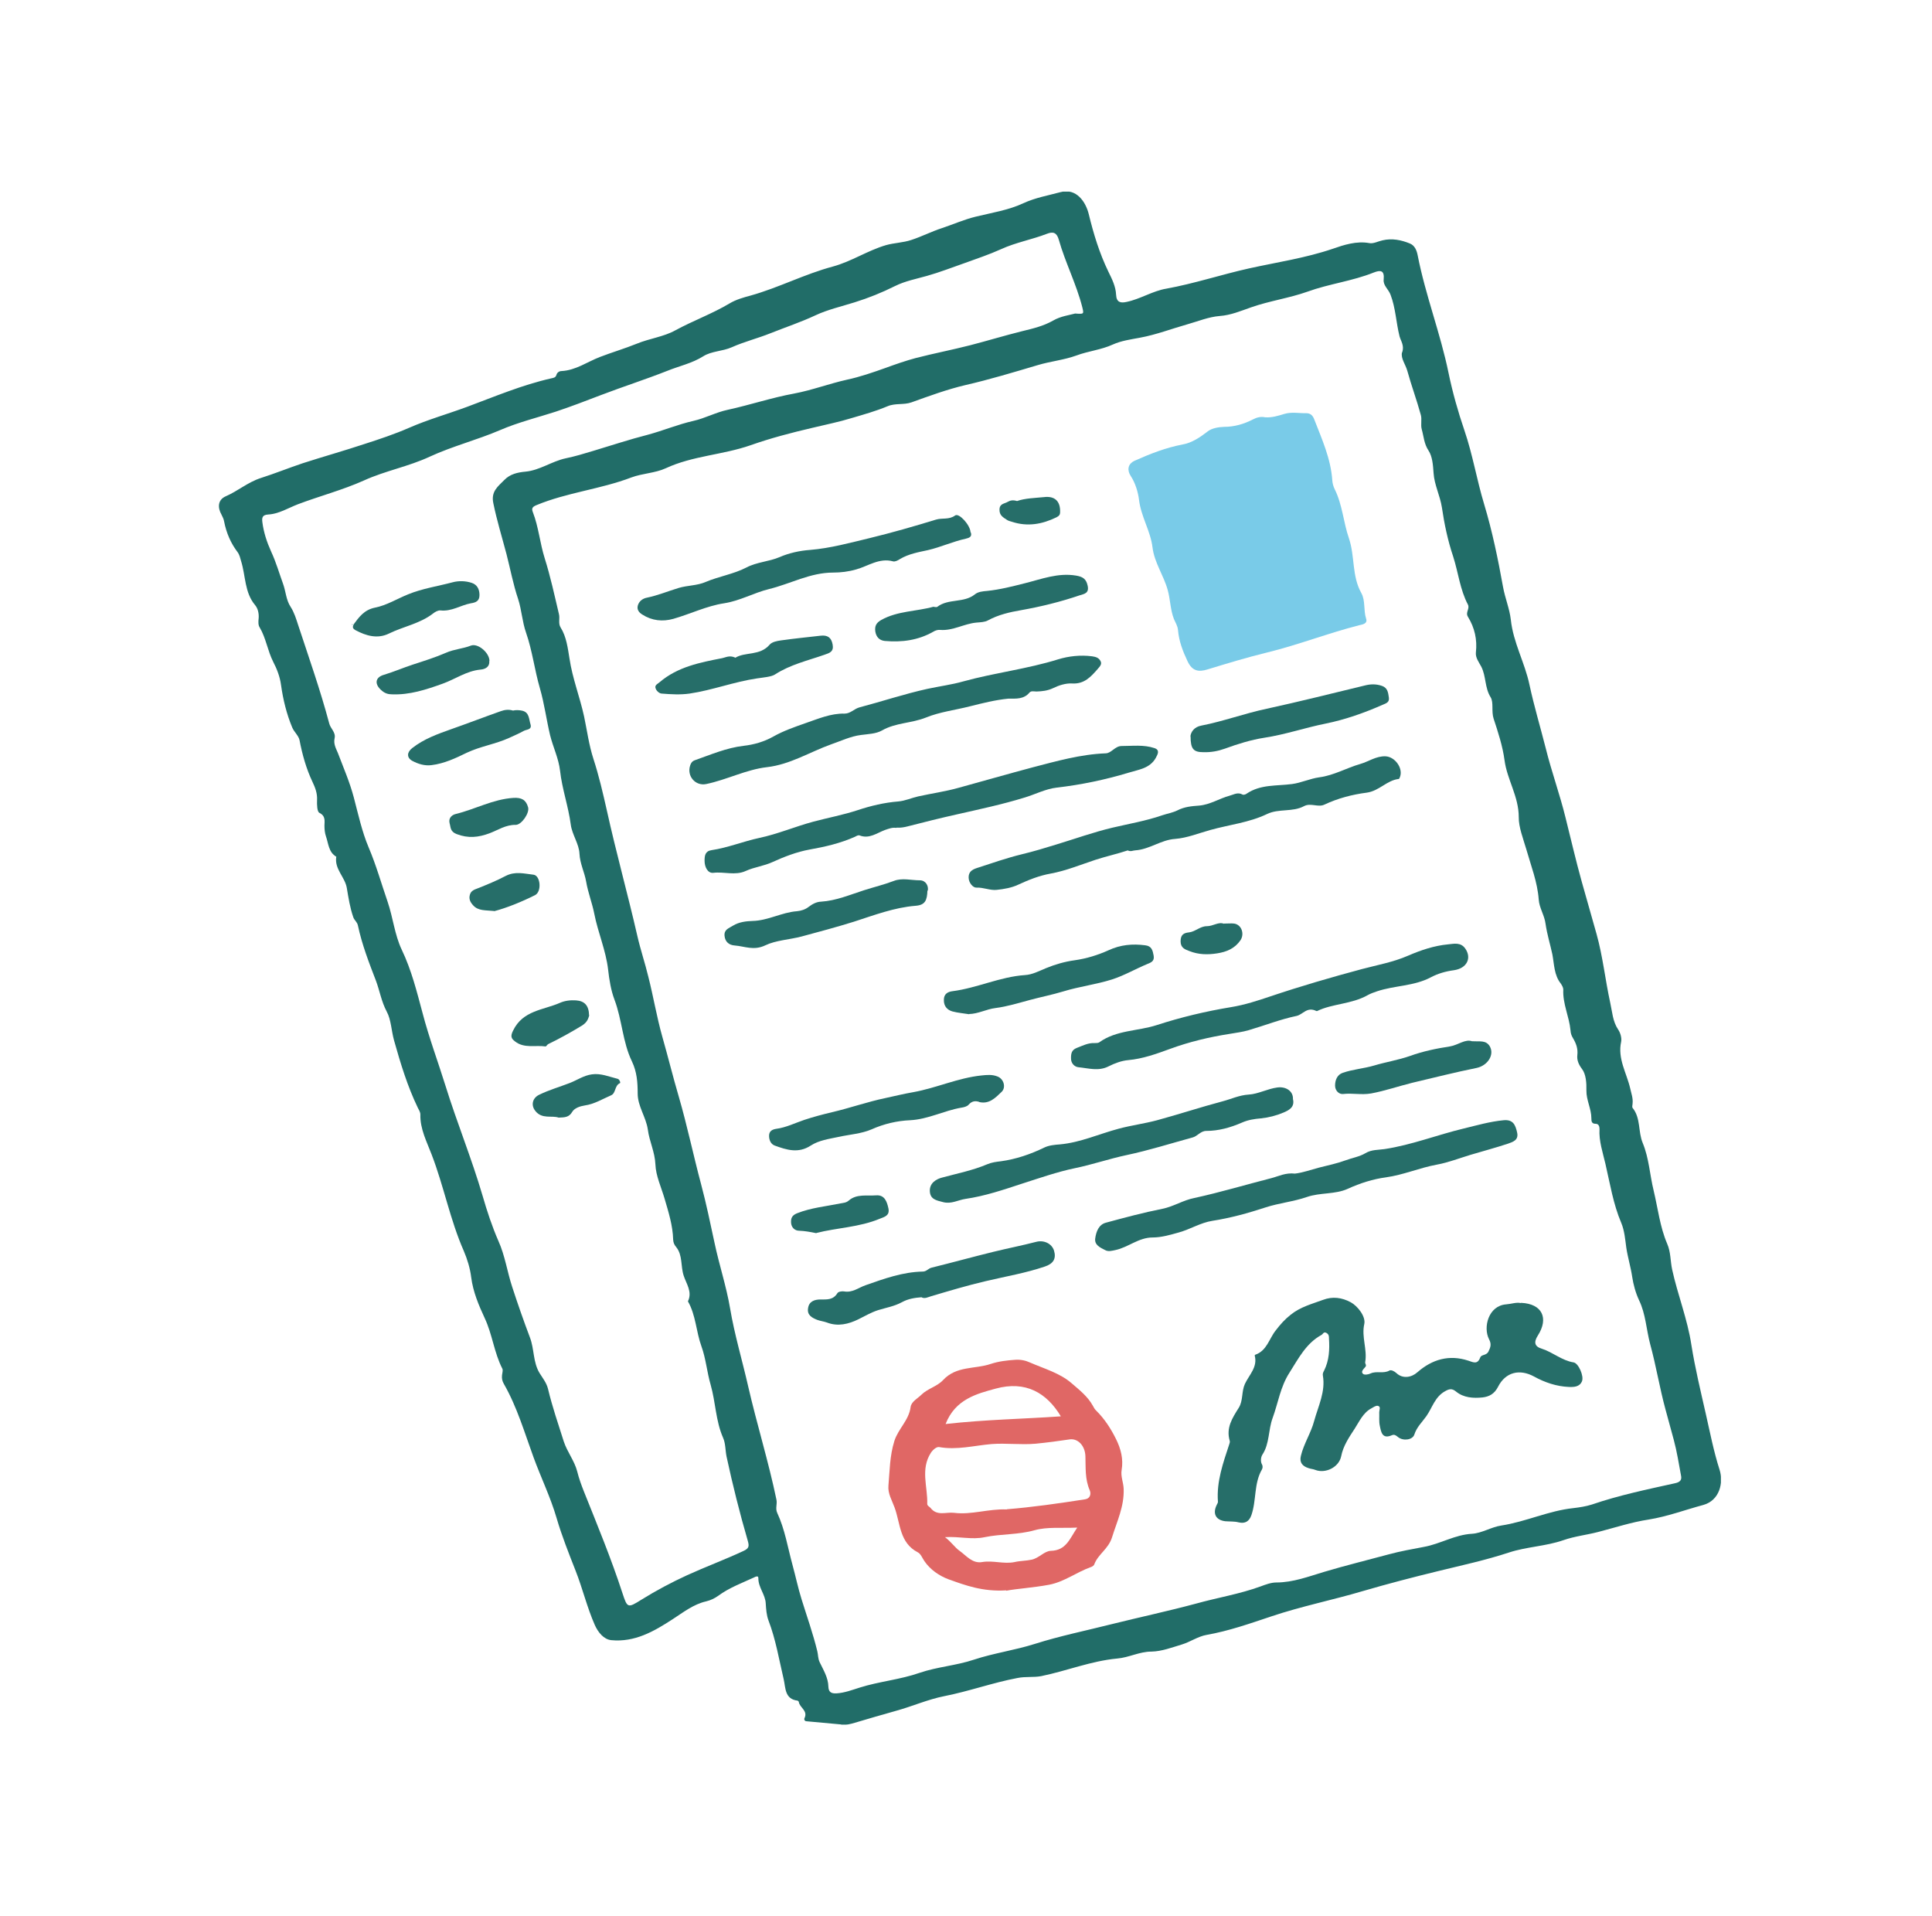 <svg width="121" height="120" viewBox="0 0 121 120" fill="none" xmlns="http://www.w3.org/2000/svg">
<g clip-path="url(#clip0_125_16240)">
<path fill-rule="evenodd" clip-rule="evenodd" d="M52.679 107.988C51.962 107.918 51.244 107.859 50.515 107.789C50.4 107.789 50.342 107.683 50.388 107.589C50.608 107.12 50.087 106.944 50.029 106.581C50.029 106.557 49.983 106.51 49.96 106.499C49.138 106.405 49.208 105.701 49.08 105.15C48.791 103.918 48.583 102.663 48.131 101.479C48.004 101.139 47.981 100.775 47.958 100.411C47.934 99.849 47.483 99.403 47.495 98.816C47.495 98.652 47.309 98.734 47.228 98.781C46.465 99.133 45.666 99.426 44.983 99.931C44.752 100.095 44.509 100.212 44.219 100.282C43.444 100.458 42.796 100.963 42.148 101.385C40.944 102.171 39.752 102.851 38.282 102.71C37.819 102.663 37.461 102.229 37.252 101.76C36.766 100.658 36.488 99.473 36.048 98.359C35.62 97.268 35.181 96.166 34.856 95.051C34.475 93.749 33.884 92.541 33.421 91.275C32.854 89.727 32.391 88.12 31.558 86.665C31.454 86.489 31.419 86.314 31.442 86.114C31.454 85.985 31.512 85.821 31.465 85.715C30.945 84.707 30.84 83.569 30.354 82.537C29.984 81.739 29.625 80.895 29.51 79.98C29.44 79.417 29.267 78.854 29.047 78.338C28.19 76.391 27.797 74.28 27.033 72.298C26.732 71.5 26.304 70.703 26.327 69.788C26.327 69.647 26.234 69.494 26.165 69.365C25.517 68.017 25.089 66.609 24.683 65.166C24.51 64.557 24.498 63.853 24.221 63.349C23.885 62.715 23.781 62.047 23.549 61.425C23.11 60.287 22.67 59.15 22.415 57.953C22.369 57.73 22.195 57.637 22.126 57.437C21.918 56.839 21.825 56.229 21.721 55.608C21.605 54.916 20.934 54.423 21.061 53.649C20.575 53.367 20.575 52.828 20.413 52.37C20.343 52.159 20.32 51.937 20.32 51.702C20.32 51.444 20.413 51.104 20.008 50.904C19.857 50.834 19.846 50.388 19.857 50.107C19.881 49.684 19.742 49.321 19.568 48.957C19.175 48.125 18.931 47.245 18.758 46.342C18.7 46.072 18.422 45.837 18.307 45.568C17.948 44.712 17.728 43.808 17.601 42.894C17.531 42.366 17.334 41.873 17.114 41.451C16.756 40.747 16.663 39.961 16.258 39.281C16.166 39.14 16.177 38.906 16.2 38.718C16.223 38.413 16.154 38.108 15.98 37.897C15.309 37.1 15.39 36.067 15.101 35.141C15.043 34.941 15.008 34.754 14.881 34.578C14.453 34.015 14.175 33.37 14.036 32.654C14.013 32.514 13.943 32.361 13.874 32.232C13.608 31.763 13.654 31.294 14.129 31.083C14.892 30.754 15.529 30.191 16.339 29.933C17.219 29.652 18.087 29.3 18.966 29.007C20.239 28.596 21.535 28.233 22.809 27.81C23.758 27.505 24.707 27.189 25.621 26.79C26.801 26.274 28.051 25.922 29.255 25.476C30.991 24.831 32.704 24.104 34.521 23.694C34.671 23.658 34.799 23.658 34.856 23.459C34.891 23.33 35.03 23.236 35.169 23.236C36.06 23.189 36.778 22.662 37.565 22.357C38.328 22.063 39.127 21.829 39.879 21.524C40.678 21.195 41.569 21.09 42.287 20.691C43.409 20.081 44.613 19.647 45.712 18.99C46.106 18.756 46.569 18.627 47.008 18.509C48.768 18.017 50.4 17.161 52.159 16.692C53.328 16.375 54.323 15.695 55.48 15.354C56.013 15.202 56.557 15.202 57.077 15.026C57.725 14.815 58.339 14.498 58.987 14.287C59.693 14.053 60.376 13.748 61.093 13.572C62.1 13.325 63.165 13.161 64.091 12.727C64.855 12.375 65.63 12.246 66.406 12.035C67.424 11.754 68.003 12.657 68.188 13.408C68.489 14.651 68.859 15.859 69.415 17.008C69.646 17.477 69.877 17.935 69.901 18.463C69.924 18.932 70.178 18.99 70.549 18.908C71.417 18.732 72.192 18.216 73.049 18.076C74.796 17.759 76.486 17.196 78.222 16.809C79.969 16.422 81.752 16.164 83.476 15.577C84.147 15.343 84.958 15.073 85.768 15.225C86.022 15.272 86.312 15.108 86.59 15.05C87.18 14.909 87.758 15.026 88.302 15.249C88.615 15.378 88.731 15.695 88.788 15.988C89.275 18.486 90.212 20.867 90.721 23.353C90.976 24.585 91.323 25.805 91.716 26.954C92.237 28.479 92.492 30.062 92.955 31.587C93.464 33.276 93.823 35.024 94.135 36.759C94.263 37.463 94.54 38.108 94.621 38.8C94.772 40.243 95.501 41.498 95.79 42.882C96.08 44.231 96.473 45.533 96.809 46.858C97.168 48.312 97.688 49.731 98.047 51.198C98.383 52.535 98.695 53.895 99.066 55.221C99.367 56.311 99.691 57.402 99.992 58.493C100.385 59.9 100.535 61.366 100.848 62.797C100.975 63.36 100.998 63.959 101.346 64.475C101.484 64.674 101.577 65.002 101.531 65.237C101.299 66.304 101.878 67.196 102.098 68.157C102.167 68.474 102.283 68.767 102.248 69.096C102.248 69.189 102.202 69.319 102.248 69.377C102.769 70.022 102.584 70.867 102.885 71.582C103.278 72.532 103.325 73.576 103.568 74.561C103.834 75.675 103.961 76.825 104.412 77.88C104.644 78.408 104.609 78.96 104.725 79.499C105.072 81.082 105.686 82.607 105.929 84.214C106.16 85.668 106.507 87.099 106.831 88.53C107.098 89.703 107.329 90.899 107.699 92.049C107.954 92.87 107.688 93.961 106.681 94.242C105.547 94.547 104.424 94.969 103.255 95.157C102.179 95.321 101.149 95.661 100.107 95.931C99.39 96.119 98.626 96.201 97.92 96.447C96.809 96.834 95.605 96.858 94.506 97.221C93.047 97.702 91.566 98.019 90.085 98.382C88.499 98.769 86.913 99.18 85.351 99.637C83.453 100.2 81.509 100.587 79.622 101.221C78.291 101.666 76.96 102.136 75.56 102.382C75.028 102.476 74.53 102.828 74.021 102.98C73.396 103.168 72.759 103.414 72.111 103.426C71.359 103.426 70.699 103.801 69.97 103.86C68.338 104.012 66.811 104.634 65.213 104.962C64.727 105.056 64.241 104.974 63.721 105.08C62.17 105.373 60.688 105.912 59.137 106.217C58.119 106.417 57.147 106.851 56.128 107.132C55.26 107.378 54.392 107.625 53.536 107.883C53.258 107.965 52.992 108.035 52.691 108L52.679 107.988ZM87.816 22.075C87.967 21.641 87.735 21.36 87.654 21.066C87.434 20.198 87.411 19.295 87.087 18.451C86.96 18.111 86.613 17.876 86.659 17.501C86.717 16.914 86.451 16.903 86.034 17.067C84.692 17.606 83.245 17.771 81.891 18.263C80.733 18.674 79.518 18.838 78.349 19.248C77.713 19.471 77.076 19.741 76.393 19.788C75.687 19.846 75.051 20.116 74.38 20.304C73.384 20.585 72.412 20.961 71.394 21.148C70.826 21.254 70.225 21.336 69.704 21.571C68.963 21.911 68.165 21.981 67.412 22.263C66.637 22.544 65.792 22.626 65.005 22.861C63.501 23.306 61.996 23.764 60.457 24.116C59.311 24.386 58.2 24.796 57.089 25.195C56.591 25.371 56.082 25.23 55.584 25.441C54.855 25.746 54.091 25.957 53.339 26.18C52.541 26.426 51.707 26.591 50.886 26.79C49.578 27.095 48.27 27.435 47.008 27.881C45.261 28.491 43.386 28.538 41.696 29.323C41.037 29.628 40.238 29.64 39.544 29.898C37.611 30.637 35.516 30.836 33.595 31.634C33.306 31.751 33.294 31.869 33.375 32.08C33.734 33.006 33.815 34.015 34.116 34.965C34.475 36.103 34.729 37.287 35.007 38.46C35.076 38.73 34.949 39.035 35.111 39.293C35.481 39.879 35.562 40.606 35.667 41.24C35.852 42.483 36.315 43.644 36.581 44.864C36.766 45.744 36.882 46.647 37.171 47.538C37.507 48.57 37.761 49.661 38.004 50.74C38.583 53.367 39.312 55.971 39.914 58.598C40.111 59.466 40.4 60.311 40.608 61.179C40.921 62.41 41.129 63.677 41.477 64.909C41.835 66.163 42.148 67.442 42.518 68.697C43.039 70.491 43.421 72.333 43.907 74.151C44.231 75.359 44.486 76.602 44.752 77.834C45.041 79.206 45.492 80.555 45.724 81.927C46.002 83.581 46.488 85.188 46.858 86.818C47.402 89.187 48.131 91.521 48.629 93.914C48.687 94.195 48.548 94.453 48.675 94.735C49.161 95.779 49.335 96.905 49.636 98.007C49.832 98.722 49.983 99.45 50.203 100.153C50.538 101.232 50.92 102.3 51.187 103.402C51.244 103.625 51.221 103.848 51.337 104.094C51.568 104.575 51.869 105.056 51.881 105.619C51.892 105.947 52.043 106.065 52.402 106.041C52.911 106.006 53.362 105.83 53.848 105.678C55.075 105.291 56.371 105.185 57.61 104.751C58.709 104.376 59.878 104.305 61.001 103.93C62.239 103.52 63.547 103.344 64.808 102.945C66.394 102.441 68.026 102.112 69.646 101.702C71.394 101.268 73.153 100.892 74.9 100.423C76.243 100.048 77.632 99.825 78.951 99.344C79.263 99.227 79.611 99.098 79.935 99.098C80.988 99.098 81.96 98.722 82.944 98.429C84.275 98.031 85.629 97.702 86.971 97.338C87.701 97.139 88.441 97.01 89.182 96.869C90.212 96.682 91.115 96.107 92.191 96.048C92.804 96.013 93.395 95.626 94.02 95.532C95.559 95.298 96.982 94.606 98.533 94.442C98.927 94.395 99.32 94.336 99.691 94.219C101.403 93.632 103.163 93.269 104.91 92.882C105.246 92.811 105.338 92.659 105.281 92.401C105.142 91.662 105.026 90.899 104.829 90.172C104.656 89.539 104.482 88.894 104.308 88.26C103.938 86.9 103.718 85.516 103.348 84.167C103.105 83.252 103.07 82.279 102.653 81.423C102.433 80.953 102.295 80.426 102.225 79.968C102.133 79.347 101.947 78.748 101.855 78.138C101.785 77.623 101.739 77.059 101.542 76.59C101.033 75.394 100.836 74.127 100.547 72.884C100.385 72.18 100.13 71.453 100.177 70.703C100.177 70.55 100.13 70.374 99.934 70.374C99.679 70.374 99.667 70.21 99.667 70.034C99.667 69.424 99.343 68.896 99.355 68.275C99.367 67.829 99.332 67.266 99.077 66.938C98.857 66.644 98.753 66.375 98.788 66.07C98.834 65.659 98.707 65.331 98.51 65.002C98.418 64.85 98.371 64.709 98.36 64.521C98.279 63.654 97.862 62.856 97.908 61.965C97.908 61.847 97.827 61.706 97.758 61.601C97.33 61.073 97.341 60.393 97.225 59.771C97.087 59.126 96.89 58.505 96.797 57.848C96.728 57.308 96.404 56.863 96.369 56.323C96.288 55.232 95.883 54.212 95.594 53.191C95.397 52.523 95.108 51.784 95.119 51.174C95.119 49.872 94.39 48.828 94.228 47.609C94.112 46.729 93.823 45.849 93.545 45.005C93.395 44.547 93.557 43.996 93.36 43.668C92.978 43.058 93.082 42.354 92.77 41.744C92.631 41.486 92.399 41.181 92.434 40.864C92.527 40.044 92.353 39.305 91.936 38.624C91.763 38.343 92.064 38.132 91.936 37.862C91.439 36.924 91.335 35.856 91.01 34.848C90.675 33.851 90.455 32.807 90.305 31.775C90.189 31.036 89.83 30.355 89.784 29.628C89.749 29.124 89.714 28.596 89.471 28.221C89.182 27.787 89.17 27.329 89.043 26.884C88.962 26.602 89.066 26.262 88.985 25.981C88.731 25.054 88.395 24.151 88.14 23.224C88.025 22.814 87.724 22.45 87.805 22.075H87.816ZM67.343 19.635C67.898 19.671 67.887 19.671 67.783 19.237C67.412 17.782 66.718 16.445 66.313 15.014C66.186 14.569 65.966 14.486 65.572 14.639C64.635 15.003 63.628 15.178 62.702 15.601C61.95 15.941 61.174 16.199 60.399 16.48C59.623 16.75 58.848 17.055 58.05 17.278C57.39 17.466 56.696 17.595 56.059 17.911C55.237 18.322 54.392 18.662 53.524 18.932C52.703 19.19 51.835 19.389 51.082 19.741C50.157 20.175 49.196 20.492 48.258 20.867C47.471 21.184 46.615 21.395 45.828 21.747C45.249 22.005 44.567 21.981 44.046 22.31C43.34 22.755 42.541 22.919 41.789 23.224C40.423 23.764 39.023 24.21 37.646 24.737C36.697 25.101 35.748 25.465 34.799 25.781C33.641 26.157 32.438 26.45 31.327 26.931C29.88 27.552 28.341 27.939 26.917 28.596C25.586 29.218 24.14 29.476 22.797 30.086C21.466 30.684 20.031 31.059 18.665 31.575C18.052 31.81 17.462 32.185 16.79 32.22C16.42 32.244 16.397 32.431 16.432 32.701C16.513 33.346 16.721 33.968 16.987 34.554C17.288 35.2 17.485 35.892 17.728 36.56C17.901 37.029 17.913 37.569 18.202 38.003C18.434 38.366 18.55 38.765 18.677 39.152C19.348 41.193 20.066 43.222 20.621 45.31C20.702 45.626 21.038 45.861 20.957 46.225C20.876 46.588 21.038 46.858 21.165 47.163C21.512 48.078 21.906 48.981 22.16 49.943C22.438 50.998 22.67 52.077 23.086 53.062C23.561 54.177 23.885 55.338 24.278 56.475C24.614 57.461 24.718 58.54 25.158 59.466C25.771 60.745 26.107 62.105 26.466 63.442C26.871 64.991 27.426 66.468 27.901 67.993C28.618 70.304 29.544 72.556 30.227 74.89C30.505 75.851 30.817 76.802 31.222 77.728C31.628 78.631 31.766 79.64 32.079 80.59C32.426 81.657 32.796 82.713 33.19 83.757C33.468 84.484 33.375 85.293 33.792 85.985C33.989 86.302 34.231 86.595 34.324 86.982C34.59 88.096 34.961 89.175 35.308 90.266C35.528 90.935 35.979 91.474 36.153 92.154C36.257 92.577 36.407 92.987 36.569 93.398C37.414 95.509 38.282 97.608 38.988 99.778C39.289 100.693 39.312 100.716 40.169 100.177C41.094 99.602 42.067 99.086 43.039 98.64C44.196 98.113 45.4 97.667 46.557 97.127C46.916 96.963 46.928 96.823 46.835 96.494C46.326 94.746 45.886 92.987 45.504 91.216C45.423 90.817 45.446 90.395 45.284 90.031C44.821 88.976 44.821 87.815 44.509 86.724C44.277 85.926 44.208 85.07 43.93 84.308C43.594 83.381 43.583 82.361 43.085 81.493C43.374 80.895 42.981 80.391 42.819 79.886C42.622 79.288 42.761 78.608 42.356 78.103C42.217 77.939 42.171 77.81 42.159 77.623C42.136 76.743 41.87 75.91 41.627 75.077C41.419 74.362 41.071 73.623 41.048 72.919C41.014 72.133 40.666 71.465 40.574 70.738C40.458 69.94 39.937 69.283 39.937 68.474C39.937 67.782 39.891 67.125 39.578 66.468C38.988 65.249 38.965 63.865 38.479 62.586C38.271 62.035 38.155 61.355 38.086 60.721C37.947 59.513 37.449 58.399 37.218 57.214C37.09 56.558 36.824 55.889 36.708 55.197C36.604 54.611 36.326 54.095 36.292 53.461C36.268 52.851 35.829 52.265 35.748 51.643C35.597 50.494 35.204 49.415 35.076 48.265C34.984 47.48 34.637 46.788 34.451 46.037C34.22 45.063 34.093 44.066 33.815 43.105C33.479 41.955 33.34 40.747 32.947 39.621C32.704 38.929 32.669 38.179 32.449 37.51C32.137 36.584 31.963 35.633 31.72 34.695C31.442 33.64 31.118 32.596 30.898 31.517C30.736 30.778 31.188 30.461 31.581 30.062C31.94 29.687 32.414 29.581 32.912 29.535C33.803 29.452 34.556 28.889 35.424 28.702C36.002 28.584 36.581 28.409 37.16 28.233C38.294 27.892 39.428 27.517 40.574 27.224C41.534 26.966 42.449 26.579 43.432 26.356C44.161 26.192 44.844 25.817 45.573 25.664C46.974 25.359 48.328 24.902 49.74 24.644C50.862 24.433 51.939 24.022 53.05 23.776C53.872 23.6 54.682 23.318 55.469 23.037C56.082 22.814 56.719 22.591 57.332 22.427C58.466 22.134 59.623 21.911 60.769 21.618C61.857 21.336 62.934 21.008 64.021 20.738C64.693 20.574 65.352 20.421 65.966 20.069C66.429 19.8 66.996 19.729 67.378 19.624L67.343 19.635Z" fill="#216D68"/>
<path fill-rule="evenodd" clip-rule="evenodd" d="M79.263 26.133C79.668 26.157 80.05 26.039 80.432 25.922C80.907 25.781 81.358 25.887 81.821 25.875C82.076 25.875 82.215 26.028 82.296 26.227C82.782 27.482 83.349 28.713 83.441 30.086C83.453 30.273 83.511 30.473 83.592 30.637C84.078 31.61 84.136 32.713 84.483 33.71C84.865 34.836 84.656 36.067 85.258 37.135C85.525 37.616 85.386 38.214 85.559 38.742C85.663 39.058 85.339 39.105 85.131 39.152C83.187 39.645 81.312 40.384 79.344 40.864C78.094 41.169 76.856 41.545 75.629 41.92C75.062 42.096 74.669 42.026 74.379 41.416C74.078 40.782 73.835 40.149 73.778 39.457C73.754 39.187 73.615 38.988 73.523 38.765C73.291 38.179 73.303 37.545 73.129 36.935C72.875 36.02 72.296 35.235 72.18 34.273C72.053 33.241 71.463 32.361 71.335 31.294C71.278 30.836 71.116 30.262 70.815 29.804C70.595 29.464 70.606 29.065 71.058 28.854C72.03 28.42 73.014 28.033 74.067 27.834C74.657 27.728 75.155 27.388 75.641 27.013C75.895 26.813 76.312 26.743 76.659 26.731C77.307 26.731 77.909 26.555 78.476 26.262C78.719 26.133 78.974 26.075 79.24 26.133H79.263Z" fill="#79CBE8"/>
<path fill-rule="evenodd" clip-rule="evenodd" d="M63.026 99.591C61.533 99.684 60.457 99.274 59.403 98.898C58.836 98.687 58.258 98.3 57.887 97.749C57.76 97.561 57.667 97.303 57.482 97.21C56.325 96.611 56.394 95.392 56.024 94.395C55.862 93.949 55.596 93.527 55.642 93.034C55.723 92.096 55.723 91.169 56.012 90.243C56.255 89.469 56.927 88.941 57.031 88.108C57.077 87.768 57.482 87.569 57.714 87.334C58.096 86.959 58.697 86.818 59.056 86.431C59.901 85.516 61.058 85.751 62.054 85.41C62.551 85.246 63.072 85.188 63.593 85.152C63.929 85.129 64.241 85.199 64.519 85.328C65.41 85.715 66.382 85.985 67.111 86.618C67.586 87.029 68.118 87.439 68.442 88.026C68.5 88.143 68.57 88.26 68.662 88.343C69.183 88.859 69.576 89.469 69.9 90.125C70.201 90.735 70.363 91.369 70.248 92.049C70.178 92.459 70.363 92.835 70.375 93.245C70.41 94.348 69.958 95.263 69.646 96.271C69.414 97.01 68.778 97.315 68.535 97.96C68.512 98.042 68.396 98.113 68.315 98.136C67.424 98.453 66.671 99.051 65.711 99.239C64.704 99.426 63.697 99.485 63.014 99.614L63.026 99.591ZM63.061 94.512C64.658 94.383 66.301 94.148 67.956 93.89C68.28 93.843 68.35 93.55 68.246 93.316C67.945 92.624 68.002 91.908 67.979 91.193C67.956 90.524 67.505 90.067 66.996 90.137C66.29 90.243 65.572 90.337 64.866 90.407C63.94 90.489 63.003 90.36 62.1 90.43C61.001 90.524 59.936 90.817 58.813 90.618C58.686 90.594 58.466 90.735 58.304 90.97C57.633 92.014 58.107 93.105 58.072 94.172C58.072 94.301 58.211 94.348 58.281 94.43C58.686 94.958 59.253 94.676 59.751 94.735C60.839 94.876 61.903 94.477 63.049 94.524L63.061 94.512ZM67.459 95.661C66.475 95.708 65.595 95.603 64.797 95.826C63.755 96.119 62.702 96.048 61.672 96.26C60.873 96.435 60.075 96.201 59.184 96.26C59.577 96.553 59.797 96.905 60.098 97.116C60.526 97.421 60.896 97.925 61.51 97.819C62.193 97.702 62.864 97.96 63.547 97.819C63.894 97.737 64.253 97.749 64.623 97.667C65.086 97.561 65.41 97.127 65.815 97.116C66.776 97.092 66.996 96.353 67.459 95.673V95.661ZM59.218 89.175C61.718 88.894 64.079 88.859 66.44 88.694C65.56 87.228 64.241 86.442 62.355 86.959C61.197 87.275 59.82 87.615 59.218 89.187V89.175Z" fill="#E06765"/>
<path fill-rule="evenodd" clip-rule="evenodd" d="M95.27 81.587C96.577 81.645 97.017 82.537 96.311 83.639C96.057 84.038 96.091 84.32 96.566 84.46C97.26 84.683 97.816 85.199 98.556 85.317C98.857 85.364 99.216 86.173 99.077 86.501C98.927 86.853 98.579 86.865 98.255 86.853C97.469 86.818 96.751 86.572 96.068 86.196C95.177 85.715 94.297 85.915 93.823 86.841C93.591 87.299 93.256 87.463 92.851 87.51C92.272 87.569 91.67 87.533 91.196 87.146C90.941 86.935 90.767 86.97 90.501 87.123C89.865 87.475 89.703 88.155 89.332 88.683C89.066 89.058 88.731 89.363 88.58 89.832C88.476 90.172 87.886 90.254 87.562 89.996C87.423 89.879 87.319 89.809 87.168 89.879C86.566 90.137 86.497 89.68 86.416 89.281C86.358 89.011 86.393 88.718 86.381 88.436C86.381 88.296 86.497 88.085 86.3 88.038C86.184 88.002 86.022 88.12 85.895 88.19C85.374 88.46 85.131 89.023 84.842 89.469C84.506 89.985 84.124 90.536 83.997 91.193C83.858 91.885 83.013 92.295 82.377 92.049C82.238 91.99 82.088 91.99 81.937 91.932C81.578 91.814 81.37 91.591 81.474 91.169C81.659 90.395 82.111 89.727 82.307 88.976C82.562 88.049 83.025 87.146 82.851 86.138C82.828 86.02 82.874 85.927 82.932 85.821C83.245 85.188 83.279 84.507 83.233 83.815C83.233 83.686 83.233 83.569 83.083 83.475C82.898 83.37 82.863 83.534 82.77 83.592C81.798 84.12 81.324 85.07 80.757 85.962C80.189 86.841 80.051 87.85 79.703 88.8C79.426 89.551 79.518 90.395 79.067 91.087C78.974 91.228 78.928 91.498 79.032 91.697C79.102 91.814 79.078 91.943 79.032 92.025C78.523 92.905 78.697 93.961 78.372 94.887C78.234 95.274 77.979 95.427 77.574 95.333C77.308 95.263 77.018 95.286 76.741 95.263C76.139 95.192 75.93 94.782 76.208 94.23C76.243 94.16 76.289 94.09 76.278 94.031C76.185 92.776 76.602 91.615 76.984 90.454C77.007 90.383 77.041 90.29 77.018 90.231C76.775 89.41 77.18 88.8 77.585 88.155C77.863 87.709 77.748 87.146 77.967 86.665C78.234 86.091 78.778 85.61 78.581 84.883C78.581 84.871 78.604 84.847 78.615 84.836C79.345 84.589 79.484 83.827 79.9 83.311C80.178 82.947 80.456 82.631 80.826 82.338C81.451 81.833 82.168 81.657 82.863 81.399C83.453 81.176 84.032 81.247 84.599 81.552C85.027 81.786 85.548 82.443 85.444 82.912C85.259 83.721 85.641 84.496 85.502 85.293C85.478 85.399 85.617 85.493 85.502 85.61C85.397 85.739 85.212 85.891 85.363 86.032C85.444 86.114 85.698 86.079 85.837 86.009C86.219 85.833 86.647 86.044 87.029 85.821C87.122 85.774 87.319 85.856 87.469 85.997C87.851 86.349 88.395 86.267 88.765 85.938C89.703 85.117 90.767 84.812 91.971 85.211C92.307 85.328 92.538 85.446 92.712 85C92.781 84.812 93.094 84.894 93.221 84.636C93.36 84.355 93.418 84.167 93.256 83.862C92.874 83.112 93.221 81.763 94.332 81.681C94.656 81.657 94.957 81.54 95.235 81.599L95.27 81.587Z" fill="#266E69"/>
<path fill-rule="evenodd" clip-rule="evenodd" d="M56.117 51.843C55.897 51.807 55.677 51.89 55.434 51.972C54.925 52.159 54.439 52.558 53.825 52.312C53.756 52.288 53.64 52.347 53.559 52.394C52.645 52.804 51.684 53.027 50.689 53.203C49.914 53.344 49.115 53.649 48.398 53.977C47.842 54.235 47.252 54.294 46.708 54.54C46.048 54.845 45.354 54.575 44.671 54.658C44.324 54.693 44.127 54.294 44.127 53.907C44.127 53.578 44.162 53.297 44.567 53.238C45.585 53.086 46.557 52.687 47.541 52.476C48.71 52.23 49.798 51.761 50.932 51.456C51.858 51.209 52.807 51.033 53.733 50.728C54.543 50.459 55.388 50.259 56.256 50.189C56.684 50.154 57.089 49.966 57.506 49.872C58.351 49.685 59.207 49.567 60.04 49.333C61.58 48.91 63.13 48.465 64.67 48.054C66.163 47.667 67.679 47.233 69.253 47.175C69.612 47.163 69.831 46.717 70.248 46.717C70.931 46.717 71.625 46.623 72.297 46.846C72.655 46.964 72.516 47.221 72.389 47.456C72.019 48.125 71.301 48.195 70.699 48.383C69.23 48.828 67.713 49.145 66.186 49.321C65.468 49.403 64.82 49.755 64.137 49.954C62.76 50.377 61.371 50.67 59.983 50.986C58.929 51.221 57.888 51.479 56.846 51.749C56.626 51.807 56.406 51.843 56.152 51.831L56.117 51.843Z" fill="#266E69"/>
<path fill-rule="evenodd" clip-rule="evenodd" d="M70.606 53.262C69.97 53.473 69.276 53.625 68.593 53.848C67.667 54.153 66.764 54.529 65.803 54.705C65.086 54.834 64.438 55.092 63.778 55.397C63.362 55.596 62.876 55.678 62.424 55.725C62.008 55.772 61.591 55.561 61.139 55.584C60.943 55.584 60.676 55.303 60.665 54.962C60.653 54.599 60.885 54.458 61.163 54.364C62.1 54.059 63.038 53.731 63.998 53.496C64.727 53.321 65.468 53.098 66.186 52.875C67.343 52.523 68.489 52.112 69.669 51.831C70.711 51.585 71.764 51.409 72.782 51.057C73.095 50.951 73.442 50.893 73.731 50.752C74.183 50.517 74.646 50.482 75.109 50.447C75.791 50.388 76.37 50.001 77.018 49.825C77.284 49.755 77.516 49.591 77.817 49.755C77.875 49.79 78.013 49.755 78.083 49.696C78.951 49.11 79.946 49.227 80.918 49.098C81.474 49.028 82.041 48.758 82.631 48.676C83.534 48.559 84.332 48.089 85.189 47.843C85.721 47.691 86.184 47.339 86.775 47.362C87.342 47.386 87.851 48.054 87.7 48.594C87.677 48.664 87.642 48.781 87.596 48.781C86.856 48.864 86.381 49.532 85.594 49.638C84.691 49.755 83.789 49.989 82.944 50.388C82.55 50.576 82.087 50.259 81.671 50.482C80.953 50.869 80.085 50.623 79.356 50.975C78.233 51.514 76.995 51.643 75.814 51.972C75.085 52.171 74.356 52.476 73.592 52.535C72.713 52.593 71.995 53.191 71.104 53.25C70.965 53.25 70.826 53.356 70.618 53.25L70.606 53.262Z" fill="#266E69"/>
<path fill-rule="evenodd" clip-rule="evenodd" d="M81.092 73.494C81.544 73.447 82.088 73.259 82.608 73.119C83.164 72.978 83.731 72.861 84.275 72.661C84.68 72.509 85.143 72.438 85.513 72.216C85.907 71.981 86.323 72.016 86.717 71.957C88.418 71.699 90.015 71.066 91.682 70.667C92.504 70.468 93.314 70.233 94.17 70.151C94.772 70.093 94.911 70.456 95.015 70.914C95.131 71.406 94.737 71.512 94.448 71.617C93.672 71.875 92.874 72.087 92.087 72.321C91.392 72.532 90.698 72.802 89.992 72.931C88.904 73.13 87.897 73.576 86.798 73.728C85.999 73.834 85.178 74.092 84.414 74.444C83.615 74.808 82.689 74.667 81.844 74.96C81 75.253 80.097 75.335 79.24 75.617C78.164 75.969 77.065 76.274 75.93 76.45C75.19 76.567 74.553 76.977 73.836 77.177C73.292 77.329 72.736 77.493 72.192 77.493C71.313 77.493 70.676 78.103 69.866 78.279C69.635 78.326 69.415 78.397 69.206 78.279C68.905 78.127 68.535 77.963 68.593 77.552C68.651 77.13 68.813 76.684 69.264 76.567C70.433 76.25 71.614 75.933 72.794 75.699C73.5 75.558 74.09 75.159 74.808 75.019C76.428 74.667 78.025 74.186 79.634 73.775C80.085 73.658 80.513 73.424 81.115 73.494H81.092Z" fill="#266E69"/>
<path fill-rule="evenodd" clip-rule="evenodd" d="M63.153 43.75C62.331 43.832 61.544 44.031 60.746 44.231C59.832 44.465 58.848 44.583 57.992 44.934C57.089 45.298 56.093 45.251 55.237 45.744C54.867 45.955 54.369 45.967 53.929 46.025C53.27 46.107 52.668 46.401 52.054 46.612C50.712 47.093 49.485 47.878 48.027 48.042C46.719 48.195 45.527 48.828 44.231 49.098C43.548 49.239 43.004 48.594 43.224 47.937C43.27 47.785 43.351 47.667 43.513 47.609C44.52 47.257 45.481 46.834 46.569 46.705C47.194 46.635 47.842 46.459 48.443 46.119C49.068 45.767 49.774 45.521 50.446 45.286C51.233 45.017 52.031 44.665 52.899 44.688C53.258 44.688 53.489 44.395 53.813 44.301C55.237 43.926 56.637 43.457 58.072 43.14C58.813 42.976 59.589 42.882 60.329 42.671C62.285 42.131 64.322 41.897 66.278 41.287C66.938 41.087 67.667 41.005 68.396 41.099C68.627 41.134 68.801 41.181 68.917 41.381C69.044 41.592 68.87 41.744 68.755 41.885C68.326 42.377 67.91 42.847 67.146 42.8C66.752 42.776 66.313 42.917 65.954 43.093C65.607 43.257 65.271 43.292 64.912 43.304C64.762 43.304 64.577 43.245 64.473 43.374C64.114 43.797 63.639 43.75 63.165 43.75H63.153Z" fill="#266E69"/>
<path fill-rule="evenodd" clip-rule="evenodd" d="M82.446 63.313C81.856 63.02 81.613 63.525 81.208 63.618C80.189 63.829 79.217 64.216 78.21 64.51C77.817 64.627 77.412 64.674 77.007 64.744C75.734 64.944 74.495 65.237 73.28 65.683C72.447 65.987 71.579 66.304 70.664 66.386C70.248 66.421 69.808 66.586 69.438 66.773C68.801 67.102 68.165 66.891 67.54 66.832C67.296 66.808 67.065 66.586 67.077 66.257C67.077 65.976 67.111 65.753 67.435 65.624C67.806 65.483 68.153 65.296 68.57 65.319C68.662 65.319 68.778 65.319 68.847 65.272C69.924 64.498 71.255 64.58 72.447 64.193C73.963 63.7 75.537 63.325 77.111 63.067C77.967 62.926 78.789 62.657 79.587 62.387C81.474 61.753 83.372 61.202 85.293 60.686C86.265 60.428 87.261 60.252 88.198 59.842C88.985 59.502 89.818 59.22 90.686 59.138C91.057 59.103 91.485 58.986 91.774 59.408C92.179 59.994 91.878 60.639 91.057 60.757C90.536 60.827 90.05 60.968 89.61 61.202C88.545 61.765 87.342 61.706 86.231 62.082C86.034 62.152 85.849 62.211 85.663 62.316C84.645 62.891 83.453 62.844 82.492 63.313H82.446Z" fill="#266E69"/>
<path fill-rule="evenodd" clip-rule="evenodd" d="M80.977 68.826C81.104 69.342 80.71 69.53 80.386 69.67C79.946 69.858 79.449 69.987 78.974 70.034C78.558 70.069 78.164 70.128 77.771 70.304C77.065 70.609 76.324 70.82 75.549 70.82C75.19 70.82 75.005 71.148 74.692 71.23C73.315 71.606 71.949 72.04 70.56 72.333C69.461 72.567 68.408 72.931 67.32 73.154C66.197 73.388 65.098 73.775 63.998 74.127C62.853 74.503 61.684 74.901 60.468 75.077C59.994 75.148 59.577 75.418 59.056 75.277C58.64 75.171 58.258 75.101 58.235 74.596C58.212 74.08 58.64 73.834 59.01 73.74C59.959 73.482 60.92 73.294 61.834 72.907C62.112 72.79 62.39 72.755 62.691 72.72C63.628 72.591 64.531 72.286 65.399 71.864C65.688 71.723 66.047 71.688 66.382 71.664C67.667 71.547 68.836 71.007 70.074 70.679C70.861 70.468 71.683 70.362 72.47 70.151C73.847 69.776 75.201 69.33 76.567 68.967C77.111 68.826 77.609 68.58 78.21 68.544C78.801 68.509 79.379 68.181 80.004 68.099C80.56 68.028 81 68.345 80.977 68.826V68.826Z" fill="#266E69"/>
<path fill-rule="evenodd" clip-rule="evenodd" d="M60.792 33.323C60.908 33.604 60.7 33.687 60.491 33.733C59.681 33.909 58.929 34.261 58.119 34.449C57.529 34.578 56.904 34.683 56.36 35.012C56.232 35.094 56.059 35.188 55.931 35.153C55.075 34.918 54.381 35.446 53.628 35.657C53.142 35.798 52.656 35.856 52.17 35.856C50.746 35.856 49.508 36.56 48.166 36.888C47.205 37.123 46.349 37.627 45.342 37.78C44.266 37.944 43.235 38.448 42.171 38.753C41.499 38.941 40.828 38.871 40.226 38.484C40.03 38.366 39.868 38.179 39.949 37.909C40.03 37.639 40.261 37.475 40.516 37.428C41.199 37.287 41.847 37.017 42.506 36.818C43.05 36.654 43.664 36.677 44.196 36.443C45.029 36.091 45.955 35.95 46.742 35.54C47.413 35.188 48.154 35.176 48.837 34.883C49.404 34.636 50.075 34.484 50.735 34.437C52.008 34.332 53.235 33.991 54.462 33.698C55.862 33.358 57.251 32.959 58.628 32.537C59.022 32.42 59.438 32.56 59.82 32.279C60.063 32.103 60.769 32.889 60.781 33.323H60.792Z" fill="#266E69"/>
<path fill-rule="evenodd" clip-rule="evenodd" d="M57.725 81.235C57.285 81.27 56.88 81.329 56.475 81.552C56.024 81.798 55.492 81.892 54.994 82.044C54.554 82.185 54.161 82.42 53.756 82.619C53.154 82.912 52.483 83.088 51.788 82.818C51.591 82.748 51.383 82.725 51.186 82.654C50.862 82.525 50.538 82.361 50.608 81.927C50.666 81.481 51.036 81.376 51.383 81.376C51.8 81.376 52.182 81.411 52.448 80.977C52.506 80.883 52.737 80.848 52.864 80.871C53.385 80.965 53.767 80.637 54.207 80.484C55.376 80.074 56.533 79.652 57.795 79.628C58.026 79.628 58.142 79.429 58.35 79.382C59.635 79.065 60.908 78.713 62.193 78.397C63.095 78.174 64.01 77.998 64.912 77.763C65.375 77.646 65.873 77.869 66.012 78.314C66.162 78.807 65.977 79.135 65.445 79.311C64.241 79.722 62.98 79.933 61.741 80.226C60.584 80.496 59.45 80.836 58.304 81.176C58.107 81.235 57.922 81.341 57.725 81.247V81.235Z" fill="#266E69"/>
<path fill-rule="evenodd" clip-rule="evenodd" d="M61.325 69.002C61.07 68.92 60.862 68.955 60.665 69.178C60.561 69.295 60.364 69.342 60.202 69.365C59.114 69.553 58.131 70.093 56.996 70.151C56.186 70.186 55.365 70.374 54.578 70.726C53.953 70.996 53.212 71.043 52.518 71.195C51.916 71.324 51.291 71.406 50.782 71.735C49.995 72.251 49.254 72.004 48.513 71.735C48.27 71.641 48.166 71.383 48.166 71.125C48.166 70.82 48.386 70.726 48.606 70.691C49.231 70.609 49.786 70.327 50.377 70.128C50.944 69.94 51.522 69.788 52.112 69.647C53.224 69.389 54.312 69.002 55.434 68.767C56.024 68.638 56.603 68.498 57.205 68.392C58.64 68.134 59.994 67.501 61.464 67.348C61.8 67.313 62.135 67.278 62.459 67.407C62.864 67.547 63.026 68.099 62.725 68.38C62.343 68.744 61.962 69.154 61.337 69.014L61.325 69.002Z" fill="#266E69"/>
<path fill-rule="evenodd" clip-rule="evenodd" d="M58.478 38.003C58.547 38.003 58.651 38.038 58.698 38.003C59.404 37.463 60.364 37.78 61.059 37.217C61.267 37.053 61.545 37.029 61.811 37.006C62.621 36.924 63.397 36.724 64.184 36.525C65.225 36.267 66.255 35.856 67.389 36.044C67.806 36.114 68.026 36.243 68.119 36.677C68.223 37.147 67.91 37.193 67.632 37.276C66.429 37.686 65.191 37.991 63.929 38.214C63.246 38.331 62.529 38.495 61.88 38.847C61.672 38.965 61.394 38.965 61.151 38.988C60.376 39.058 59.67 39.516 58.871 39.445C58.721 39.434 58.582 39.48 58.443 39.563C57.494 40.102 56.476 40.231 55.411 40.137C55.075 40.102 54.879 39.891 54.821 39.551C54.775 39.211 54.867 39.011 55.191 38.824C56.221 38.249 57.39 38.296 58.478 37.991V38.003Z" fill="#266E69"/>
<path fill-rule="evenodd" clip-rule="evenodd" d="M60.7 63.513C60.353 63.454 59.994 63.431 59.647 63.337C59.322 63.243 59.103 63.008 59.114 62.61C59.114 62.234 59.369 62.105 59.658 62.07C61.197 61.871 62.633 61.167 64.195 61.061C64.646 61.038 65.086 60.803 65.514 60.627C66.081 60.393 66.695 60.217 67.297 60.135C68.049 60.029 68.766 59.806 69.438 59.502C70.178 59.161 70.931 59.091 71.729 59.197C72.134 59.243 72.192 59.525 72.25 59.83C72.308 60.147 72.157 60.252 71.88 60.358C71.139 60.663 70.421 61.085 69.657 61.331C68.662 61.648 67.597 61.777 66.602 62.082C65.908 62.293 65.19 62.434 64.496 62.621C63.79 62.809 63.084 63.032 62.343 63.126C61.776 63.196 61.267 63.489 60.688 63.501L60.7 63.513Z" fill="#266E69"/>
<path fill-rule="evenodd" clip-rule="evenodd" d="M74.553 46.119C74.588 45.826 74.796 45.521 75.236 45.439C76.625 45.169 77.944 44.676 79.333 44.383C81.382 43.937 83.43 43.421 85.467 42.929C85.826 42.835 86.184 42.823 86.555 42.952C86.914 43.081 86.937 43.374 86.983 43.679C87.029 43.996 86.798 44.043 86.59 44.137C85.444 44.641 84.252 45.063 83.037 45.31C81.74 45.568 80.49 46.002 79.171 46.201C78.349 46.33 77.516 46.588 76.717 46.881C76.289 47.034 75.849 47.116 75.386 47.104C74.75 47.104 74.565 46.917 74.565 46.107L74.553 46.119Z" fill="#266E69"/>
<path fill-rule="evenodd" clip-rule="evenodd" d="M58.084 55.772C58.061 56.382 57.945 56.675 57.344 56.722C56.013 56.827 54.751 57.308 53.478 57.719C52.39 58.059 51.291 58.352 50.203 58.645C49.439 58.845 48.594 58.88 47.934 59.197C47.205 59.548 46.638 59.255 46.013 59.208C45.666 59.185 45.411 58.985 45.377 58.598C45.342 58.2 45.654 58.129 45.909 57.965C46.291 57.73 46.754 57.684 47.136 57.672C48.108 57.648 48.964 57.132 49.913 57.062C50.168 57.038 50.434 56.956 50.643 56.792C50.874 56.616 51.129 56.475 51.418 56.464C52.367 56.405 53.235 56.03 54.115 55.748C54.739 55.549 55.376 55.396 55.989 55.162C56.51 54.962 57.066 55.127 57.61 55.127C57.98 55.127 58.165 55.478 58.107 55.772H58.084Z" fill="#266E69"/>
<path fill-rule="evenodd" clip-rule="evenodd" d="M46.048 41.193C46.661 40.806 47.587 41.087 48.2 40.372C48.351 40.196 48.663 40.137 48.918 40.102C49.74 39.985 50.573 39.903 51.395 39.809C51.823 39.762 52.066 39.914 52.147 40.36C52.228 40.806 51.973 40.888 51.626 41.005C50.584 41.369 49.497 41.615 48.536 42.237C48.304 42.389 47.795 42.424 47.413 42.483C45.978 42.694 44.613 43.222 43.189 43.433C42.61 43.515 42.02 43.48 41.441 43.433C41.303 43.433 41.083 43.257 41.048 43.058C41.013 42.894 41.21 42.812 41.314 42.718C42.448 41.756 43.837 41.486 45.226 41.216C45.458 41.169 45.689 41.017 46.048 41.181V41.193Z" fill="#266E69"/>
<path fill-rule="evenodd" clip-rule="evenodd" d="M92.203 65.202C92.677 65.237 93.059 65.12 93.302 65.518C93.615 66.058 93.163 66.738 92.469 66.879C91.126 67.149 89.795 67.489 88.453 67.805C87.597 68.017 86.752 68.31 85.872 68.474C85.259 68.58 84.703 68.439 84.113 68.509C83.858 68.533 83.615 68.298 83.615 67.981C83.615 67.63 83.754 67.301 84.09 67.184C84.726 66.961 85.421 66.914 86.057 66.726C86.798 66.504 87.562 66.386 88.302 66.128C89.113 65.835 89.957 65.659 90.802 65.53C91.323 65.448 91.775 65.037 92.214 65.213L92.203 65.202Z" fill="#266E69"/>
<path fill-rule="evenodd" clip-rule="evenodd" d="M51.129 77.224C50.724 77.142 50.4 77.083 50.052 77.071C49.786 77.071 49.555 76.872 49.543 76.555C49.532 76.285 49.601 76.109 49.913 75.98C50.793 75.629 51.73 75.546 52.645 75.359C52.818 75.324 52.992 75.324 53.154 75.183C53.652 74.749 54.3 74.901 54.879 74.855C55.399 74.819 55.55 75.242 55.642 75.675C55.735 76.133 55.388 76.203 55.098 76.321C53.802 76.86 52.402 76.883 51.129 77.212V77.224Z" fill="#266E69"/>
<path fill-rule="evenodd" clip-rule="evenodd" d="M76.648 57.836C76.926 57.836 77.111 57.813 77.296 57.836C77.759 57.906 77.956 58.481 77.69 58.88C77.331 59.396 76.833 59.607 76.231 59.701C75.63 59.795 75.063 59.783 74.496 59.56C74.218 59.455 73.94 59.361 73.94 58.95C73.94 58.54 74.125 58.422 74.472 58.387C74.866 58.34 75.167 58 75.583 58C75.977 58 76.324 57.707 76.648 57.848V57.836Z" fill="#266E69"/>
<path fill-rule="evenodd" clip-rule="evenodd" d="M63.697 31.376C64.195 31.2 64.797 31.188 65.387 31.13C66.058 31.047 66.417 31.388 66.394 32.068C66.394 32.256 66.313 32.314 66.163 32.396C65.272 32.83 64.357 32.995 63.385 32.678C63.281 32.643 63.154 32.619 63.072 32.56C62.841 32.408 62.587 32.279 62.598 31.916C62.598 31.528 62.91 31.552 63.119 31.423C63.269 31.341 63.431 31.294 63.697 31.376V31.376Z" fill="#266E69"/>
<path fill-rule="evenodd" clip-rule="evenodd" d="M22.126 39.129C22.484 38.648 22.797 38.19 23.491 38.05C24.209 37.909 24.869 37.498 25.563 37.217C26.454 36.853 27.415 36.712 28.34 36.466C28.723 36.361 29.162 36.372 29.544 36.501C29.868 36.607 30.03 36.877 30.03 37.264C30.03 37.651 29.787 37.733 29.486 37.78C28.85 37.897 28.283 38.308 27.577 38.225C27.438 38.214 27.241 38.319 27.114 38.425C26.292 39.058 25.25 39.234 24.348 39.68C23.642 40.02 22.936 39.821 22.276 39.469C22.102 39.375 22.056 39.281 22.149 39.117L22.126 39.129Z" fill="#266E69"/>
<path fill-rule="evenodd" clip-rule="evenodd" d="M32.114 44.5C32.31 44.453 32.495 44.465 32.681 44.5C33.155 44.594 33.12 45.017 33.225 45.357C33.329 45.709 32.981 45.673 32.808 45.767C32.519 45.931 32.206 46.06 31.905 46.201C31.037 46.6 30.1 46.729 29.232 47.139C28.537 47.48 27.808 47.82 27.033 47.913C26.605 47.972 26.188 47.843 25.818 47.644C25.459 47.444 25.482 47.104 25.818 46.846C26.547 46.272 27.403 45.967 28.26 45.662C29.301 45.298 30.331 44.899 31.361 44.536C31.616 44.442 31.882 44.418 32.137 44.5H32.114Z" fill="#266E69"/>
<path fill-rule="evenodd" clip-rule="evenodd" d="M30.644 41.392C30.678 41.756 30.401 41.908 30.088 41.932C29.22 42.014 28.514 42.53 27.727 42.812C26.686 43.187 25.656 43.527 24.533 43.48C24.302 43.48 24.093 43.41 23.908 43.245C23.445 42.858 23.48 42.424 24.035 42.26C24.66 42.073 25.251 41.815 25.864 41.615C26.547 41.392 27.264 41.169 27.936 40.876C28.433 40.653 28.977 40.63 29.486 40.431C29.926 40.255 30.655 40.876 30.655 41.392H30.644Z" fill="#266E69"/>
<path fill-rule="evenodd" clip-rule="evenodd" d="M36.905 63.583C36.836 63.806 36.778 64.017 36.442 64.228C35.748 64.65 35.053 65.037 34.324 65.389C34.266 65.425 34.208 65.542 34.162 65.53C33.526 65.436 32.831 65.671 32.252 65.213C32.021 65.037 31.952 64.897 32.137 64.533C32.75 63.267 34.035 63.255 35.076 62.797C35.366 62.668 35.724 62.621 36.072 62.645C36.604 62.68 36.882 62.962 36.893 63.583H36.905Z" fill="#266E69"/>
<path fill-rule="evenodd" clip-rule="evenodd" d="M34.984 69.987C34.567 69.835 33.942 70.104 33.525 69.565C33.236 69.201 33.352 68.755 33.768 68.556C34.393 68.251 35.053 68.064 35.69 67.817C36.141 67.641 36.558 67.348 37.067 67.278C37.634 67.196 38.155 67.43 38.687 67.559C38.791 67.583 38.884 67.805 38.826 67.829C38.479 67.981 38.583 68.462 38.27 68.591C37.727 68.826 37.217 69.143 36.627 69.225C36.326 69.272 35.979 69.389 35.84 69.624C35.643 69.964 35.389 69.975 34.984 69.987V69.987Z" fill="#266E69"/>
<path fill-rule="evenodd" clip-rule="evenodd" d="M28.155 51.538C28.075 51.197 28.341 51.022 28.538 50.975C29.753 50.681 30.875 50.048 32.148 49.966C32.669 49.931 32.947 50.095 33.074 50.553C33.178 50.904 32.669 51.655 32.299 51.655C31.674 51.643 31.188 51.983 30.655 52.183C29.961 52.441 29.325 52.511 28.595 52.23C28.179 52.066 28.237 51.807 28.155 51.538Z" fill="#266E69"/>
<path fill-rule="evenodd" clip-rule="evenodd" d="M30.956 57.05C30.389 56.992 29.961 57.05 29.637 56.698C29.463 56.511 29.348 56.3 29.429 56.03C29.498 55.783 29.695 55.713 29.915 55.631C30.505 55.397 31.107 55.15 31.662 54.857C32.276 54.54 32.843 54.716 33.41 54.775C33.85 54.822 33.942 55.83 33.514 56.053C32.646 56.487 31.743 56.851 30.945 57.062L30.956 57.05Z" fill="#266E69"/>
<path fill-rule="evenodd" clip-rule="evenodd" d="M22.128 39.117C22.128 39.117 22.069 39.117 22.045 39.129V39.082C22.045 39.082 22.092 39.105 22.116 39.129L22.128 39.117Z" fill="#266E69"/>
</g>
<defs>
<clipPath id="clip0_125_16240">
<rect width="94.08" height="96" fill="white" transform="translate(13.7 12)"/>
</clipPath>
</defs>
</svg>
